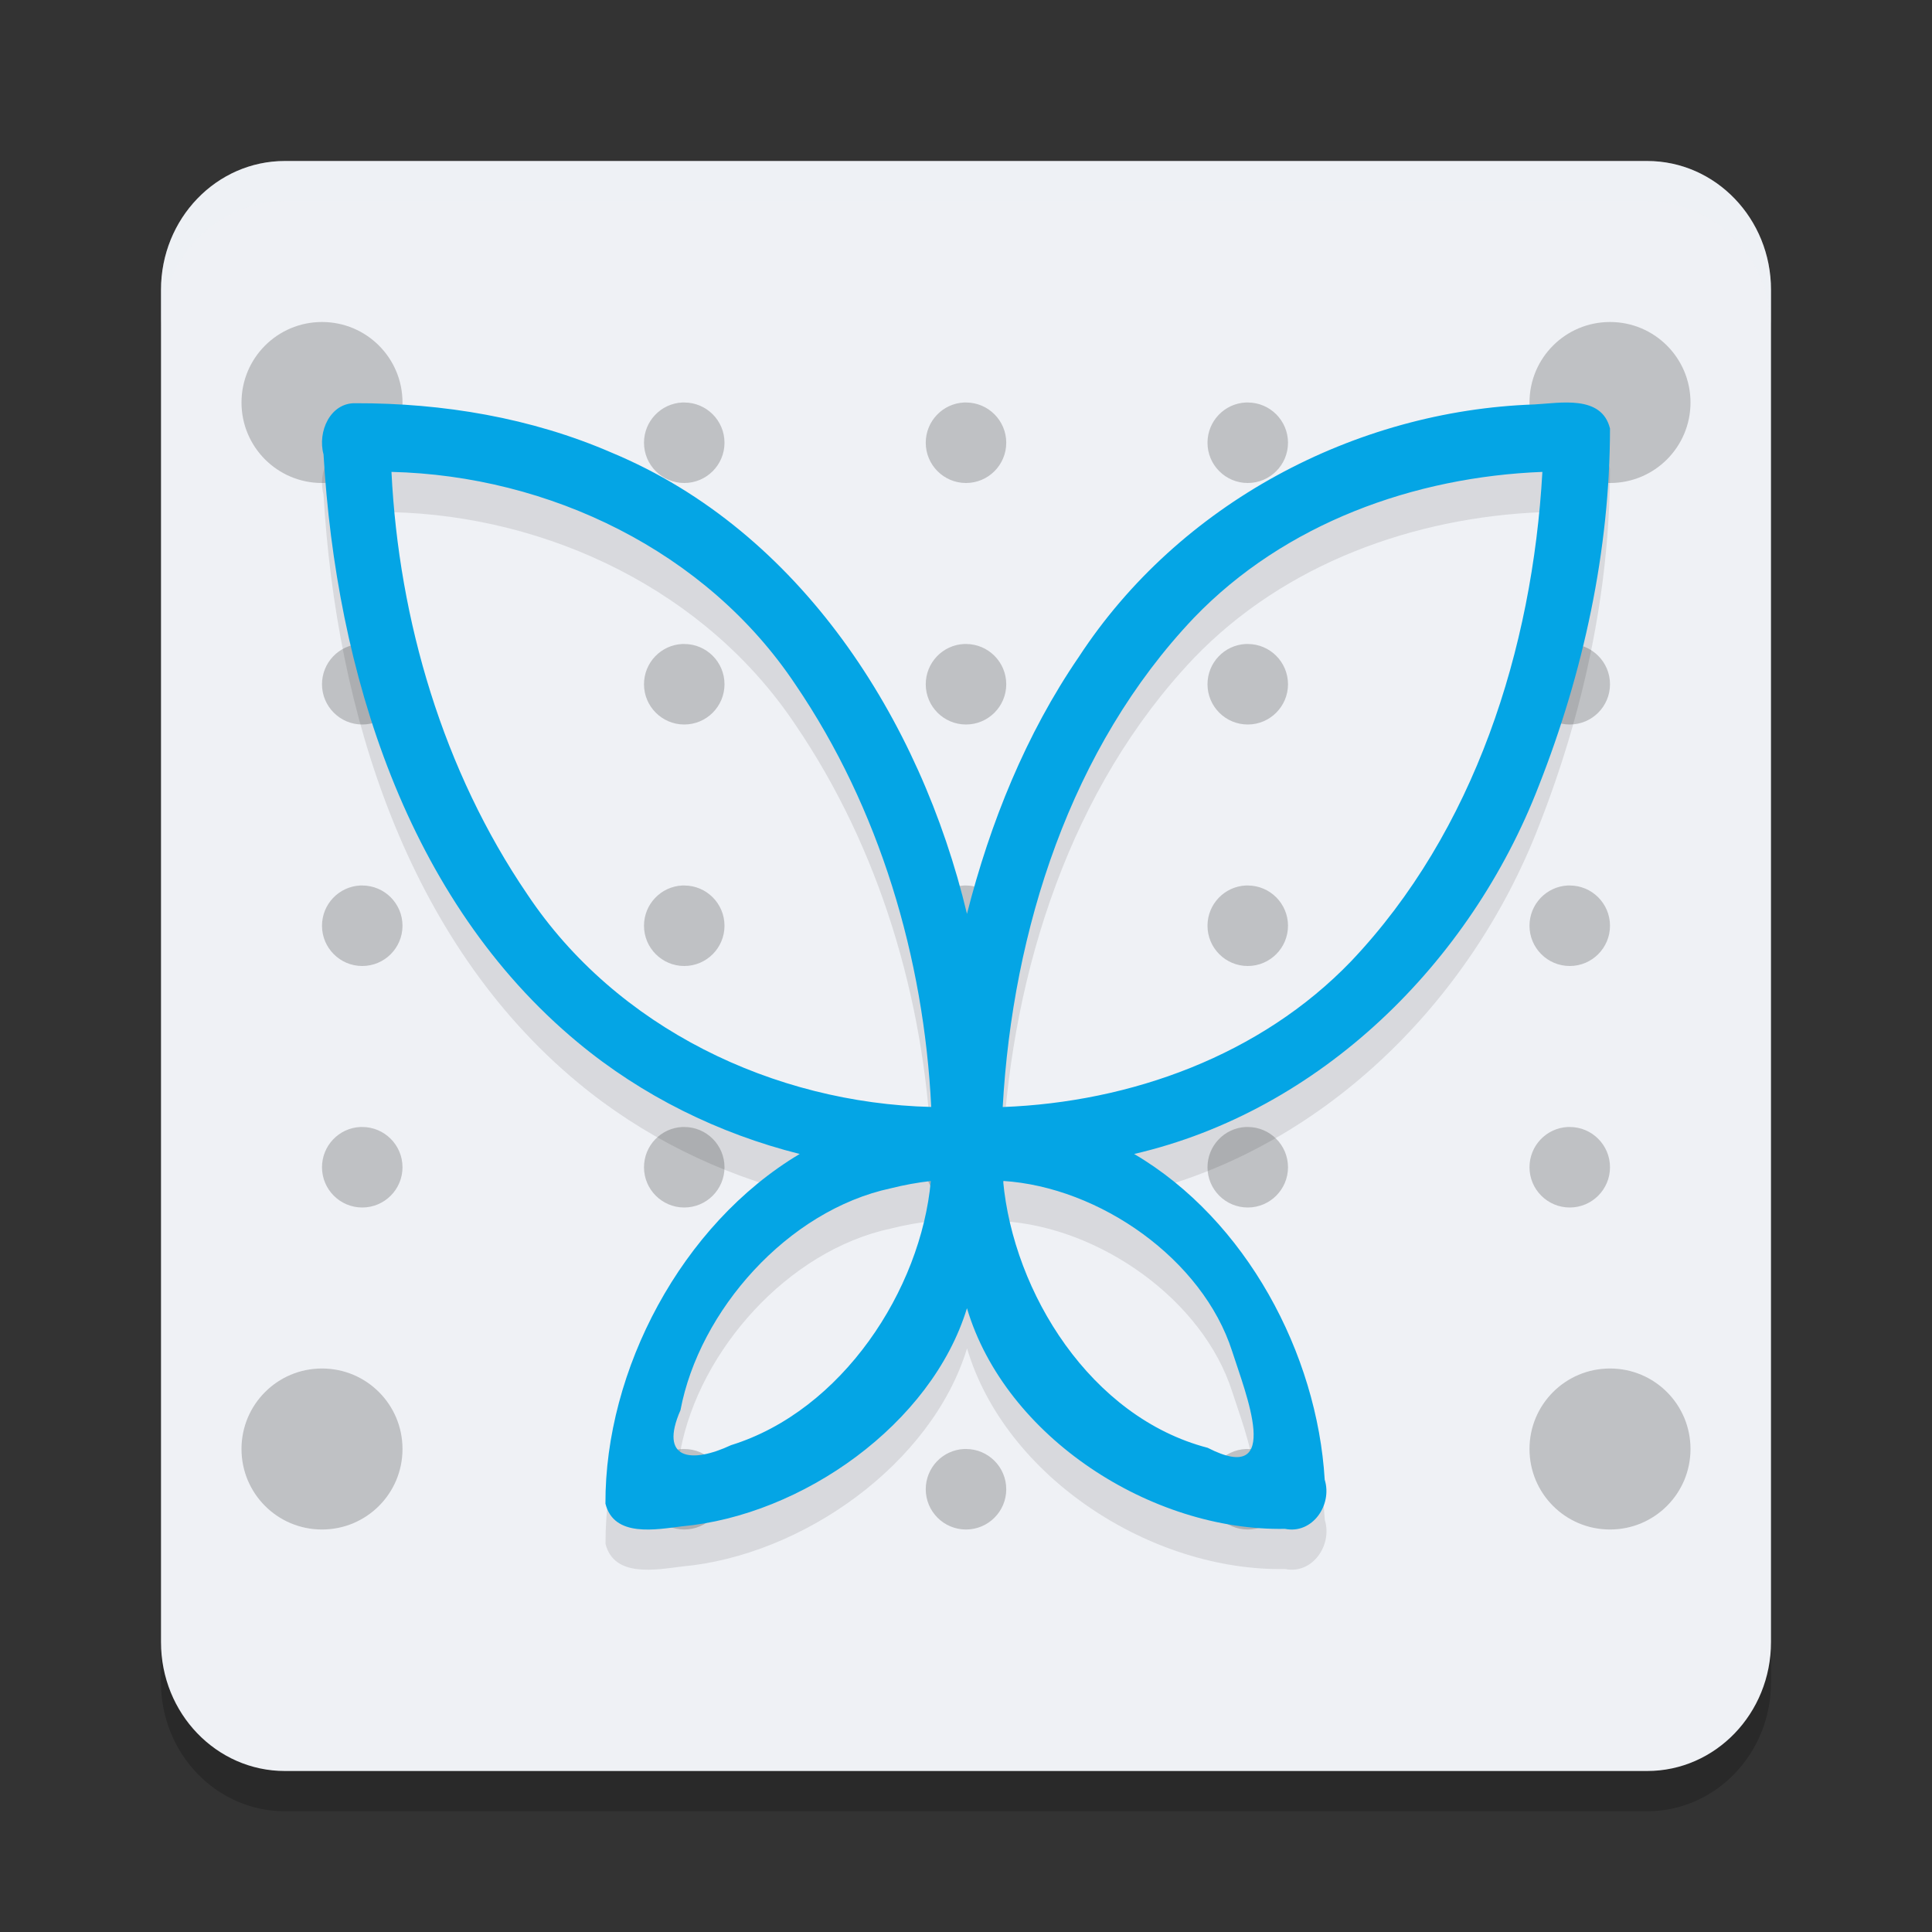 <svg xmlns="http://www.w3.org/2000/svg" width="24" height="24" version="1.1">
 <rect width="100%" height="100%" fill="#333333" stroke="none"/>
 <path style="opacity:0.2" d="M 3.538,2.5 H 20.462 C 21.311,2.5 22,3.216 22,4.1 V 20.9 C 22,21.784 21.311,22.5 20.462,22.5 H 3.538 C 2.689,22.5 2,21.784 2,20.9 V 4.1 C 2,3.216 2.689,2.5 3.538,2.5 Z m 0,0"/>
 <path style="fill:#eff1f5" d="M 3.538,2 H 20.462 C 21.311,2 22,2.716 22,3.6 V 20.4 C 22,21.284 21.311,22 20.462,22 H 3.538 C 2.689,22 2,21.284 2,20.4 V 3.6 C 2,2.716 2.689,2 3.538,2 Z m 0,0"/>
 <path style="opacity:0.2" d="M 4 4 C 3.447 4 3 4.447 3 5 C 3 5.553 3.447 6 4 6 C 4.553 6 5 5.553 5 5 C 5 4.447 4.553 4 4 4 z M 20 4 C 19.447 4 19 4.447 19 5 C 19 5.553 19.447 6 20 6 C 20.553 6 21 5.553 21 5 C 21 4.447 20.553 4 20 4 z M 8.475 5 C 8.21 5.013 8 5.232 8 5.5 C 8 5.776 8.224 6 8.5 6 C 8.776 6 9 5.776 9 5.5 C 9 5.224 8.776 5 8.5 5 C 8.491 5 8.483 5 8.475 5 z M 11.975 5 C 11.71 5.013 11.5 5.232 11.5 5.5 C 11.5 5.776 11.724 6 12 6 C 12.276 6 12.5 5.776 12.5 5.5 C 12.5 5.224 12.276 5 12 5 C 11.991 5 11.983 5 11.975 5 z M 15.475 5 C 15.21 5.013 15 5.232 15 5.5 C 15 5.776 15.224 6 15.5 6 C 15.776 6 16 5.776 16 5.5 C 16 5.224 15.776 5 15.5 5 C 15.491 5 15.483 5 15.475 5 z M 4.475 8 C 4.21 8.013 4 8.232 4 8.5 C 4 8.776 4.224 9 4.5 9 C 4.776 9 5 8.776 5 8.5 C 5 8.224 4.776 8 4.5 8 C 4.491 8 4.483 8 4.475 8 z M 8.475 8 C 8.21 8.013 8 8.232 8 8.5 C 8 8.776 8.224 9 8.5 9 C 8.776 9 9 8.776 9 8.5 C 9 8.224 8.776 8 8.5 8 C 8.491 8 8.483 8 8.475 8 z M 11.975 8 C 11.71 8.013 11.5 8.232 11.5 8.5 C 11.5 8.776 11.724 9 12 9 C 12.276 9 12.5 8.776 12.5 8.5 C 12.5 8.224 12.276 8 12 8 C 11.991 8 11.983 8 11.975 8 z M 15.475 8 C 15.21 8.013 15 8.232 15 8.5 C 15 8.776 15.224 9 15.5 9 C 15.776 9 16 8.776 16 8.5 C 16 8.224 15.776 8 15.5 8 C 15.491 8 15.483 8 15.475 8 z M 19.475 8 C 19.21 8.013 19 8.232 19 8.5 C 19 8.776 19.224 9 19.5 9 C 19.776 9 20 8.776 20 8.5 C 20 8.224 19.776 8 19.5 8 C 19.491 8 19.483 8 19.475 8 z M 4.475 11 C 4.21 11.013 4 11.232 4 11.5 C 4 11.776 4.224 12 4.5 12 C 4.776 12 5 11.776 5 11.5 C 5 11.224 4.776 11 4.5 11 C 4.491 11 4.483 11 4.475 11 z M 8.475 11 C 8.21 11.013 8 11.232 8 11.5 C 8 11.776 8.224 12 8.5 12 C 8.776 12 9 11.776 9 11.5 C 9 11.224 8.776 11 8.5 11 C 8.491 11 8.483 11 8.475 11 z M 11.975 11 C 11.71 11.013 11.5 11.232 11.5 11.5 C 11.5 11.776 11.724 12 12 12 C 12.276 12 12.5 11.776 12.5 11.5 C 12.5 11.224 12.276 11 12 11 C 11.991 11 11.983 11 11.975 11 z M 15.475 11 C 15.21 11.013 15 11.232 15 11.5 C 15 11.776 15.224 12 15.5 12 C 15.776 12 16 11.776 16 11.5 C 16 11.224 15.776 11 15.5 11 C 15.491 11 15.483 11 15.475 11 z M 19.475 11 C 19.21 11.013 19 11.232 19 11.5 C 19 11.776 19.224 12 19.5 12 C 19.776 12 20 11.776 20 11.5 C 20 11.224 19.776 11 19.5 11 C 19.491 11 19.483 11 19.475 11 z M 4.475 14 C 4.21 14.013 4 14.232 4 14.5 C 4 14.776 4.224 15 4.5 15 C 4.776 15 5 14.776 5 14.5 C 5 14.224 4.776 14 4.5 14 C 4.491 14 4.483 14 4.475 14 z M 8.475 14 C 8.21 14.013 8 14.232 8 14.5 C 8 14.776 8.224 15 8.5 15 C 8.776 15 9 14.776 9 14.5 C 9 14.224 8.776 14 8.5 14 C 8.491 14 8.483 14 8.475 14 z M 11.975 14 C 11.71 14.013 11.5 14.232 11.5 14.5 C 11.5 14.776 11.724 15 12 15 C 12.276 15 12.5 14.776 12.5 14.5 C 12.5 14.224 12.276 14 12 14 C 11.991 14 11.983 14 11.975 14 z M 15.475 14 C 15.21 14.013 15 14.232 15 14.5 C 15 14.776 15.224 15 15.5 15 C 15.776 15 16 14.776 16 14.5 C 16 14.224 15.776 14 15.5 14 C 15.491 14 15.483 14 15.475 14 z M 19.475 14 C 19.21 14.013 19 14.232 19 14.5 C 19 14.776 19.224 15 19.5 15 C 19.776 15 20 14.776 20 14.5 C 20 14.224 19.776 14 19.5 14 C 19.491 14 19.483 14 19.475 14 z M 4 17 C 3.447 17 3 17.447 3 18 C 3 18.553 3.447 19 4 19 C 4.553 19 5 18.553 5 18 C 5 17.447 4.553 17 4 17 z M 20 17 C 19.447 17 19 17.447 19 18 C 19 18.553 19.447 19 20 19 C 20.553 19 21 18.553 21 18 C 21 17.447 20.553 17 20 17 z M 8.475 18 C 8.21 18.013 8 18.232 8 18.5 C 8 18.776 8.224 19 8.5 19 C 8.776 19 9 18.776 9 18.5 C 9 18.224 8.776 18 8.5 18 C 8.491 18 8.483 18 8.475 18 z M 11.975 18 C 11.71 18.013 11.5 18.232 11.5 18.5 C 11.5 18.776 11.724 19 12 19 C 12.276 19 12.5 18.776 12.5 18.5 C 12.5 18.224 12.276 18 12 18 C 11.991 18 11.983 18 11.975 18 z M 15.475 18 C 15.21 18.013 15 18.232 15 18.5 C 15 18.776 15.224 19 15.5 19 C 15.776 19 16 18.776 16 18.5 C 16 18.224 15.776 18 15.5 18 C 15.491 18 15.483 18 15.475 18 z"/>
 <path style="opacity:0.1" d="M 4.419,5.509 C 4.101,5.499 3.942,5.866 4.019,6.144 4.175,8.833 5.053,11.686 7.178,13.448 c 0.8,0.665 1.752,1.134 2.757,1.386 -1.471,0.877 -2.419,2.687 -2.413,4.344 0.106,0.425 0.634,0.32 0.948,0.282 1.495,-0.135 3.104,-1.271 3.543,-2.71 0.477,1.604 2.293,2.772 3.951,2.741 0.339,0.069 0.591,-0.296 0.493,-0.611 -0.094,-1.562 -0.972,-3.225 -2.367,-4.046 2.312,-0.535 4.177,-2.371 5.028,-4.577 C 19.67,8.852 19.999,7.337 20,5.823 19.896,5.4 19.374,5.508 19.062,5.524 16.825,5.6 14.645,6.759 13.403,8.658 12.743,9.621 12.3,10.721 12.012,11.852 11.434,9.433 9.938,7.098 7.598,6.123 6.598,5.689 5.504,5.507 4.419,5.509 Z M 4.863,6.362 C 6.819,6.409 8.774,7.342 9.882,9.005 10.926,10.541 11.477,12.397 11.568,14.251 9.613,14.203 7.658,13.272 6.55,11.609 5.507,10.078 4.954,8.211 4.863,6.362 Z m 14.297,0 c -0.123,2.2 -0.844,4.465 -2.376,6.079 -1.125,1.17 -2.736,1.751 -4.328,1.811 0.123,-2.2 0.844,-4.465 2.376,-6.078 C 15.96,7.001 17.567,6.424 19.161,6.362 Z m -7.597,8.808 c -0.123,1.354 -1.102,2.854 -2.481,3.282 -0.498,0.233 -0.898,0.18 -0.629,-0.434 0.233,-1.235 1.329,-2.482 2.615,-2.757 0.163,-0.041 0.328,-0.071 0.495,-0.09 z m 0.897,0 c 1.202,0.076 2.479,0.973 2.846,2.115 0.162,0.51 0.645,1.687 -0.304,1.2 -1.45,-0.378 -2.413,-1.923 -2.541,-3.316 z"/>
 <path style="fill:#04a5e5" d="M 4.419,5.009 C 4.101,4.999 3.942,5.366 4.019,5.644 c 0.156,2.69 1.033,5.542 3.158,7.305 0.8,0.665 1.752,1.134 2.757,1.386 -1.471,0.877 -2.419,2.687 -2.413,4.344 0.106,0.425 0.634,0.32 0.948,0.282 1.495,-0.135 3.104,-1.271 3.543,-2.71 0.477,1.604 2.293,2.772 3.951,2.741 0.339,0.069 0.591,-0.296 0.493,-0.611 -0.094,-1.562 -0.972,-3.225 -2.367,-4.046 2.312,-0.535 4.177,-2.371 5.028,-4.577 C 19.67,8.352 19.999,6.837 20,5.323 19.896,4.9 19.374,5.008 19.062,5.024 16.825,5.1 14.645,6.259 13.403,8.158 12.743,9.121 12.3,10.221 12.012,11.352 11.434,8.933 9.938,6.598 7.598,5.623 6.598,5.189 5.504,5.007 4.419,5.009 Z m 0.444,0.853 C 6.819,5.909 8.774,6.842 9.882,8.505 10.926,10.041 11.477,11.897 11.568,13.751 9.613,13.703 7.658,12.772 6.55,11.109 5.507,9.578 4.954,7.711 4.863,5.862 Z m 14.297,0 c -0.123,2.2 -0.844,4.465 -2.376,6.079 -1.125,1.17 -2.736,1.751 -4.328,1.811 0.123,-2.2 0.844,-4.465 2.376,-6.078 C 15.96,6.501 17.567,5.924 19.161,5.862 Z m -7.597,8.808 c -0.123,1.354 -1.102,2.854 -2.481,3.282 -0.498,0.233 -0.898,0.18 -0.629,-0.434 0.233,-1.235 1.329,-2.482 2.615,-2.757 0.163,-0.041 0.328,-0.071 0.495,-0.09 z m 0.897,0 c 1.202,0.076 2.479,0.973 2.846,2.115 0.162,0.51 0.645,1.687 -0.304,1.2 -1.45,-0.378 -2.413,-1.923 -2.541,-3.316 z"/>
 <path style="opacity:0.2;fill:#eff1f5" d="M 3.538,2 C 2.688,2 2,2.716 2,3.6 v 0.5 C 2,3.216 2.688,2.5 3.538,2.5 H 20.462 C 21.312,2.5 22,3.216 22,4.1 v -0.5 C 22,2.716 21.312,2 20.462,2 Z"/>
</svg>
